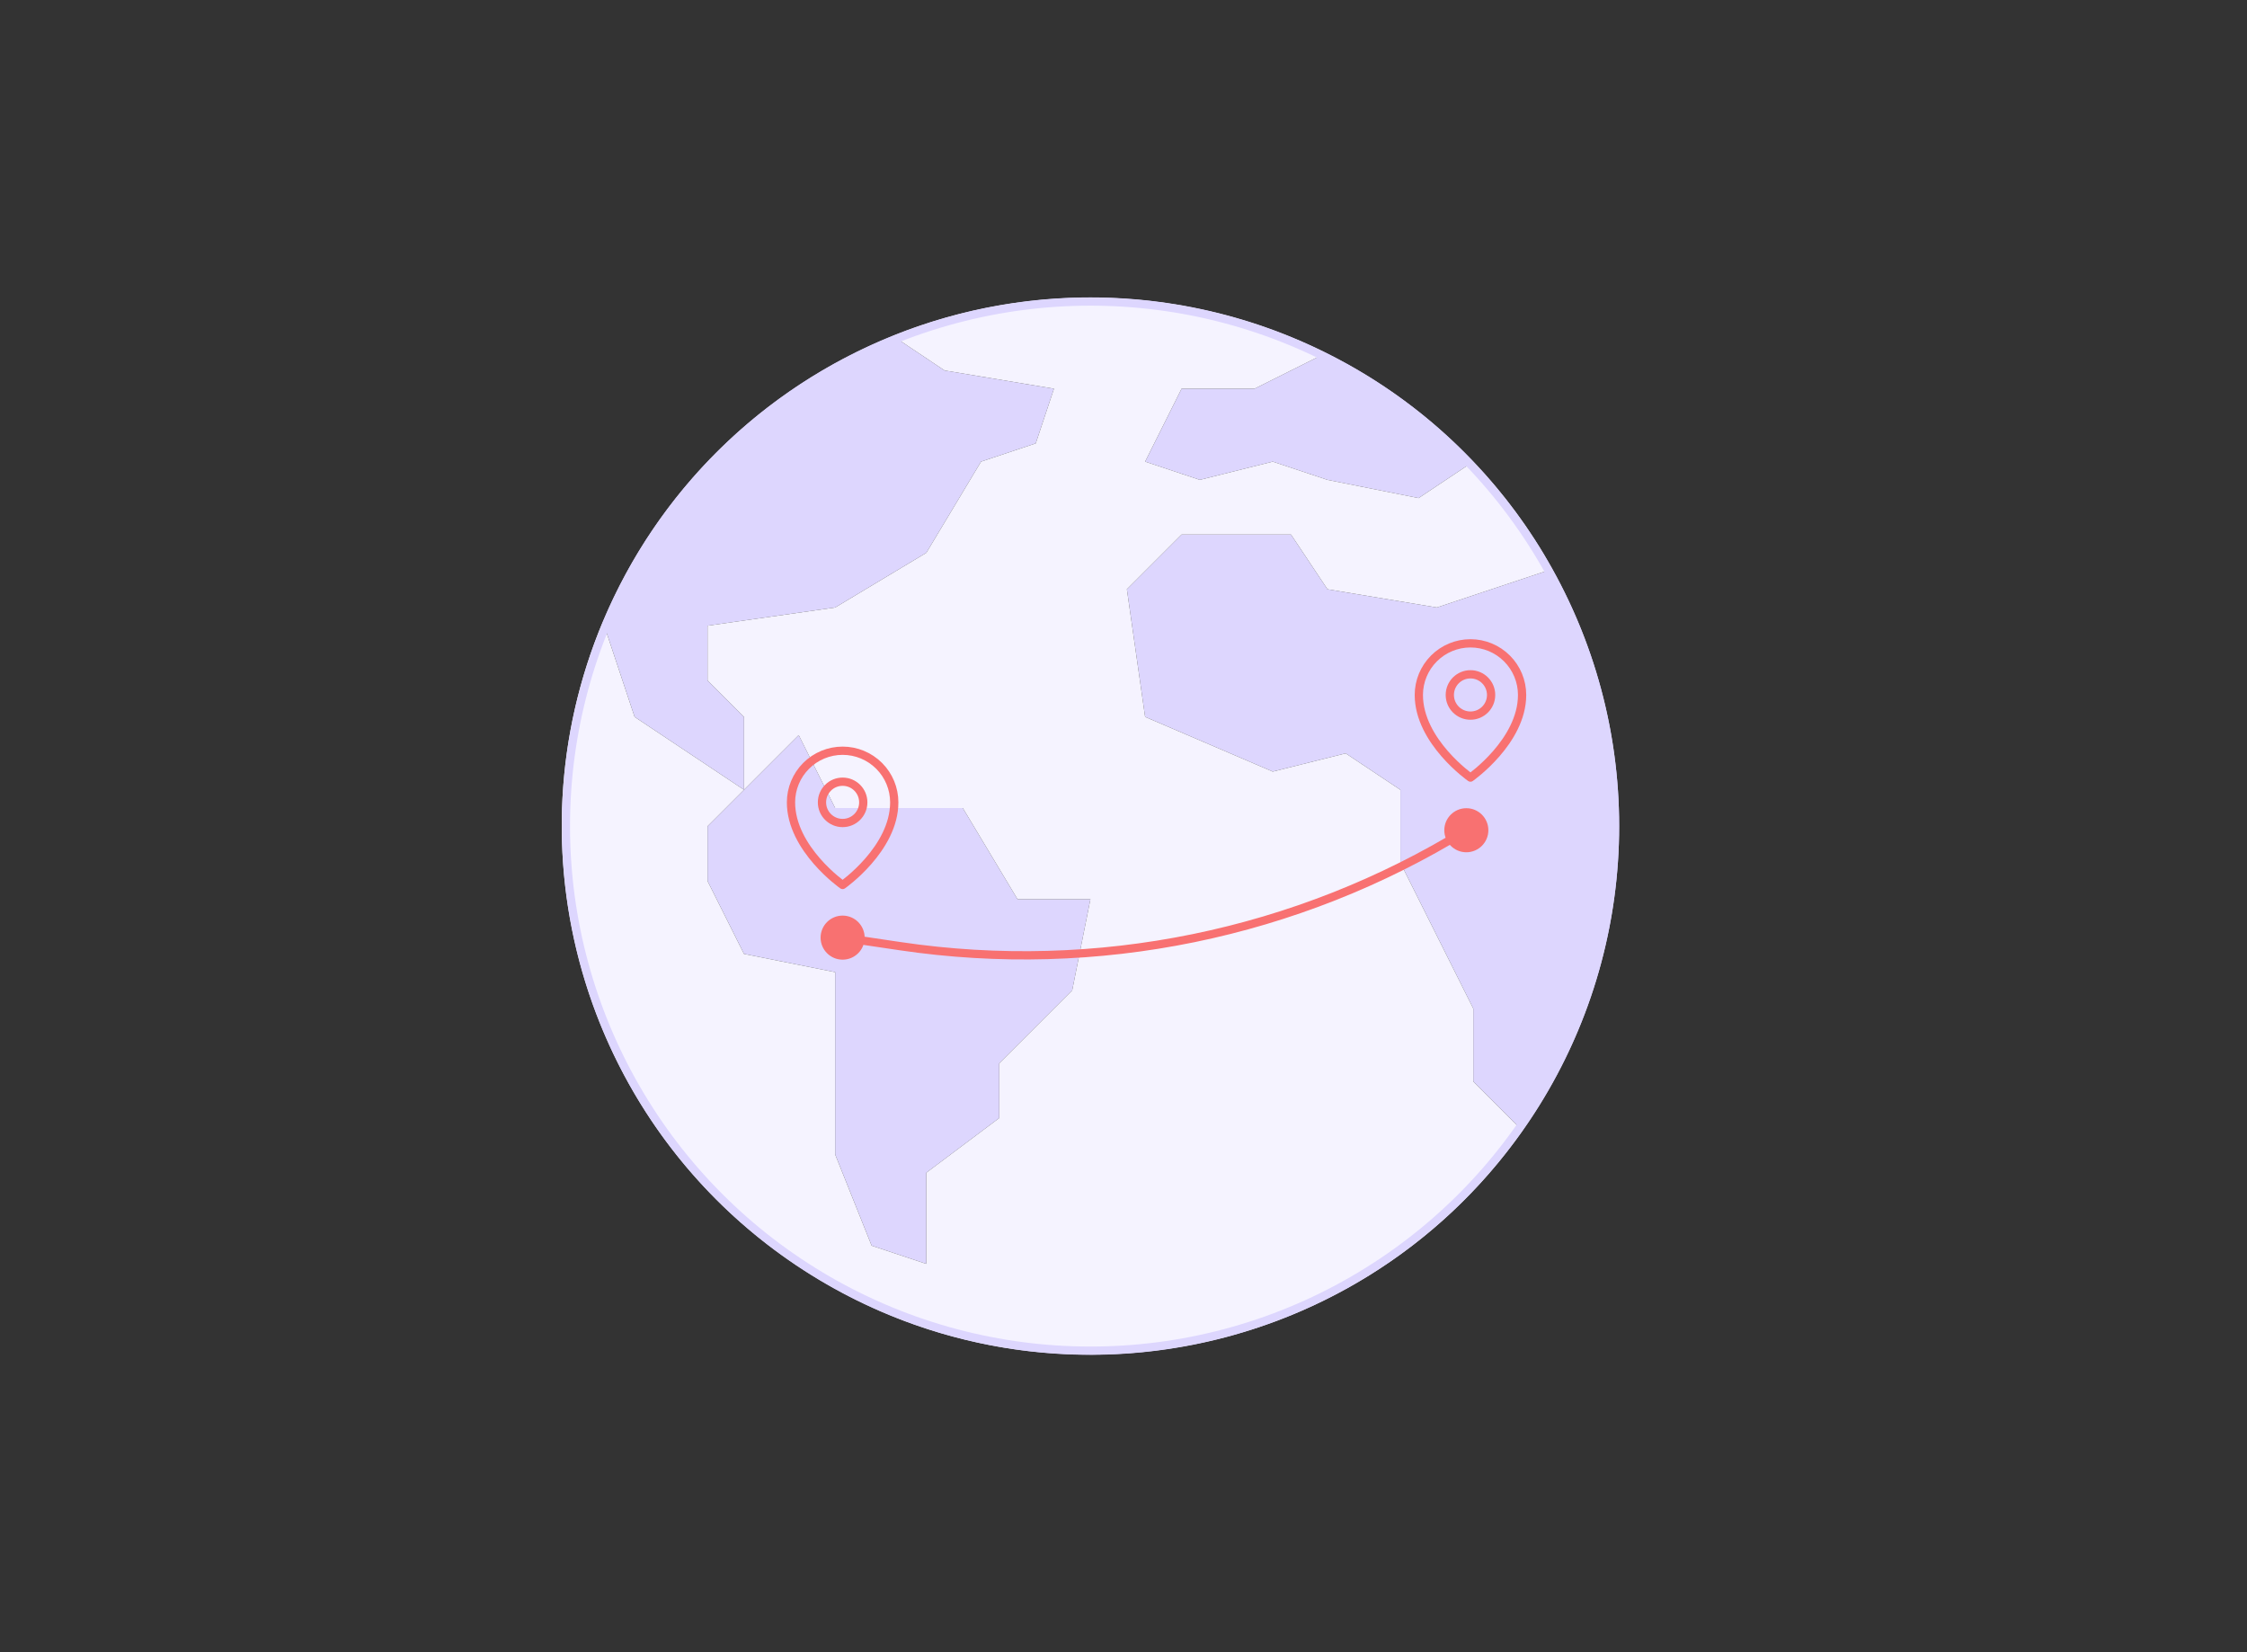 <svg class="tab" data-tab="2" width="272" height="200" viewBox="0 0 272 200" fill="none" xmlns="http://www.w3.org/2000/svg">
	<rect x="0" y="0" width="272" height="200" fill="#333333" stroke="none"/>
	<g clip-path="url(#clip0_6130_69913)">
		<path d="M178.345 55.88L171.723 60.294L160.688 58.087L154.067 55.88L145.238 58.087L138.617 55.88L143.031 47.052H151.859L160.511 42.726C167.183 46.025 173.22 50.479 178.345 55.88Z" fill="#DDD6FE" />
		<path d="M127.582 47.052L125.375 53.673L118.754 55.88L112.132 66.915L101.097 73.536L85.648 75.743V82.365L90.062 86.779V95.607L83.441 91.193L76.82 86.779L72.98 75.236C79.59 59.484 92.225 47.032 108.072 40.651L114.34 44.845L127.582 47.052Z" fill="#DDD6FE" />
		<path d="M131.997 108.849L129.79 119.884L120.961 128.712V135.334L112.133 141.955V152.99L105.512 150.783L101.098 139.748V117.677L90.062 115.47L85.648 106.642V100.021L90.062 95.607L96.684 88.985L101.098 97.814H116.547L123.168 108.849H131.997Z" fill="#DDD6FE" />
		<path d="M187.834 68.747C199.883 90.242 198.51 116.746 184.303 136.879L178.344 130.92V122.091L173.93 113.263L169.516 104.435V95.607L162.895 91.193L154.066 93.4L138.617 86.778L136.41 71.329L143.031 64.708H156.274L160.688 71.329L173.93 73.536L187.172 69.122L187.834 68.747Z" fill="#DDD6FE" />
		<path d="M145.238 58.087L154.066 55.88L160.687 58.087L171.723 60.294L178.344 55.88C182.041 59.749 185.23 64.073 187.834 68.747L187.172 69.123L173.93 73.537L160.688 71.329L156.274 64.708H143.031L136.41 71.329L138.617 86.779L154.066 93.4L162.895 91.193L169.516 95.607V104.435L173.93 113.264L178.344 122.092V130.92L184.303 136.879C163.921 165.761 123.984 172.649 95.105 152.267C70.578 134.954 61.377 102.923 72.979 75.236L76.819 86.779L83.441 91.193L90.062 95.607L85.647 100.021V106.642L90.061 115.471L101.097 117.678V139.748L105.511 150.783L112.132 152.99V141.955L120.96 135.334V128.713L129.789 119.884L131.996 108.849H123.167L116.546 97.814H101.097L96.683 88.986L90.062 95.607L90.061 86.778L85.647 82.365V75.743L101.097 73.537L112.132 66.915L118.753 55.88L125.375 53.673L127.582 47.052L114.339 44.845L108.071 40.651C125.044 33.816 144.13 34.571 160.511 42.726L151.859 47.052H143.031L138.617 55.88L145.238 58.087Z" fill="#F5F3FF" />
		<circle cx="132" cy="100" r="63.5" stroke="#DDD6FE" />
		<path d="M99.333 113.5C99.333 114.973 100.527 116.167 102 116.167C103.473 116.167 104.667 114.973 104.667 113.5C104.667 112.027 103.473 110.833 102 110.833C100.527 110.833 99.333 112.027 99.333 113.5ZM174.833 100.5C174.833 101.973 176.027 103.167 177.5 103.167C178.973 103.167 180.167 101.973 180.167 100.5C180.167 99.027 178.973 97.833 177.5 97.833C176.027 97.833 174.833 99.027 174.833 100.5ZM101.927 113.995L108.905 115.03L109.052 114.041L102.073 113.005L101.927 113.995ZM108.905 115.03C132.802 118.577 157.184 113.583 177.762 100.926L177.238 100.074C156.861 112.608 132.716 117.553 109.052 114.041L108.905 115.03Z" fill="#F87171" />
		<path d="M178 86.625C179.381 86.625 180.5 85.506 180.5 84.125C180.5 82.744 179.381 81.625 178 81.625C176.619 81.625 175.5 82.744 175.5 84.125C175.5 85.506 176.619 86.625 178 86.625Z" stroke="#F87171" stroke-linecap="round" stroke-linejoin="round" />
		<path d="M184.25 84.125C184.25 89.75 178 94.125 178 94.125C178 94.125 171.75 89.75 171.75 84.125C171.75 82.467 172.408 80.878 173.581 79.706C174.753 78.534 176.342 77.875 178 77.875C179.658 77.875 181.247 78.534 182.419 79.706C183.592 80.878 184.25 82.467 184.25 84.125V84.125Z" stroke="#F87171" stroke-linecap="round" stroke-linejoin="round" />
		<path d="M102 99.625C103.381 99.625 104.5 98.506 104.5 97.125C104.5 95.744 103.381 94.625 102 94.625C100.619 94.625 99.5 95.744 99.5 97.125C99.5 98.506 100.619 99.625 102 99.625Z" stroke="#F87171" stroke-linecap="round" stroke-linejoin="round" />
		<path d="M108.25 97.125C108.25 102.75 102 107.125 102 107.125C102 107.125 95.75 102.75 95.75 97.125C95.75 95.467 96.409 93.878 97.581 92.706C98.753 91.534 100.342 90.875 102 90.875C103.658 90.875 105.247 91.534 106.419 92.706C107.592 93.878 108.25 95.467 108.25 97.125V97.125Z" stroke="#F87171" stroke-linecap="round" stroke-linejoin="round" />
	</g>
	<defs>
		<clipPath id="clip0_6130_69913">
			<rect width="128" height="128" fill="white" transform="translate(68 36)" />
		</clipPath>
	</defs>
</svg>